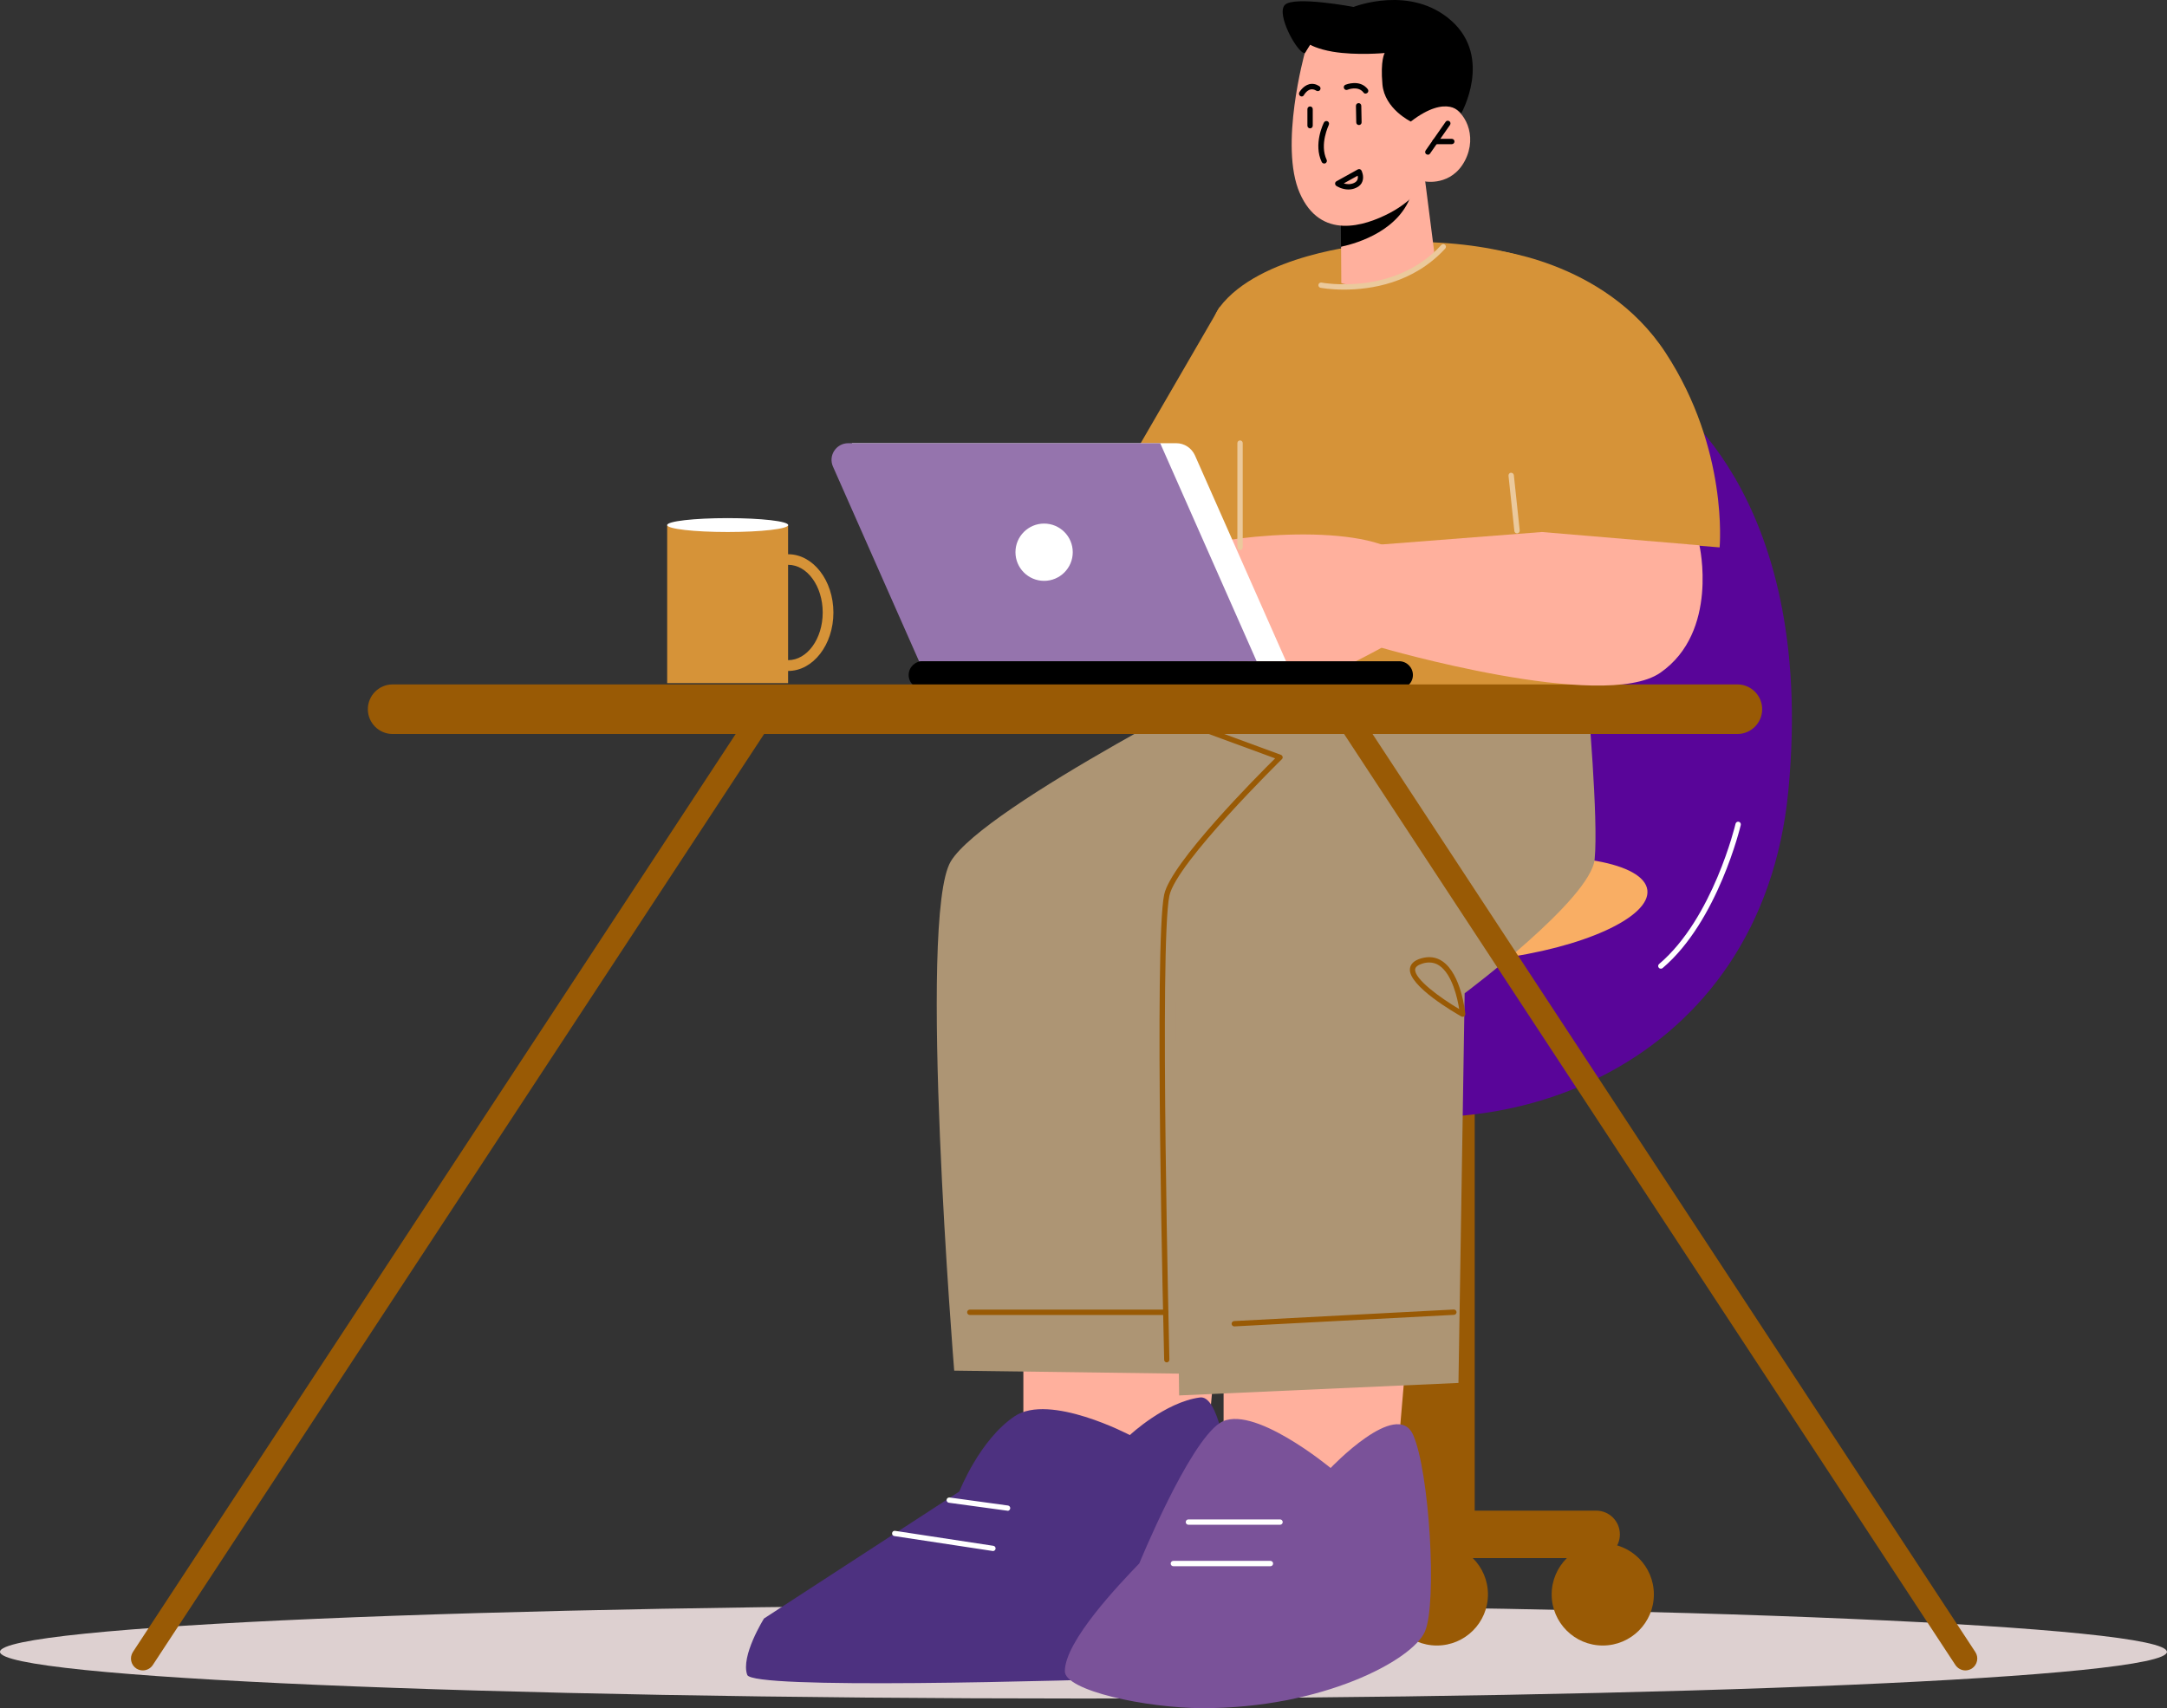 <?xml version="1.0" encoding="UTF-8"?><svg id="Layer_2" xmlns="http://www.w3.org/2000/svg" viewBox="0 0 202.71 159.83"><rect x="0" y="0" width="202.71" height="159.83" fill="#333333" stroke="none"/><defs><style>.cls-1{fill:#ebc99c;}.cls-2{fill:#fff;}.cls-3{fill:#995a05;}.cls-4{fill:#d69338;}.cls-5{fill:#9574ad;}.cls-6{fill:#ad9574;}.cls-7{fill:#ddd0d0;}.cls-8{fill:#590599;}.cls-9{fill:#4d3180;}.cls-10{fill:#ffba57;}.cls-11{fill:#7a5299;}.cls-12{fill:#ffb09d;}.cls-13{fill:#f9ae64;}</style></defs><g id="Layer_1-2"><g><polygon class="cls-4" points="104.39 45.46 114.09 28.73 121.76 44.79 111.17 54.35 104.39 45.46"/><rect class="cls-4" x="62.41" y="49.13" width="11.31" height="14.79"/><path class="cls-2" d="m73.73,49.13c0,.36-2.53.65-5.66.65s-5.66-.29-5.66-.65,2.53-.65,5.66-.65,5.66.29,5.66.65Z"/><path class="cls-4" d="m73.73,62.78c-2.33,0-4.23-2.45-4.23-5.46s1.9-5.46,4.23-5.46,4.23,2.45,4.23,5.46-1.9,5.46-4.23,5.46Zm0-9.93c-1.78,0-3.23,2-3.23,4.46s1.45,4.46,3.23,4.46,3.23-2,3.23-4.46-1.45-4.46-3.23-4.46Z"/><rect class="cls-3" x="130.88" y="94.68" width="7.07" height="48.22"/><path class="cls-7" d="m202.71,154.56c0,2.41-45.38,4.37-101.35,4.37S0,156.98,0,154.56s45.38-4.37,101.35-4.37,101.35,1.96,101.35,4.37Z"/><path class="cls-3" d="m149.31,145.79h-29.67c-1.23,0-2.22-.99-2.22-2.22s.99-2.22,2.22-2.22h29.67c1.23,0,2.22.99,2.22,2.22s-.99,2.22-2.22,2.22Z"/><circle class="cls-3" cx="118.83" cy="149.19" r="4.78"/><circle class="cls-3" cx="134.41" cy="149.19" r="4.78"/><circle class="cls-3" cx="149.93" cy="149.19" r="4.78"/><path class="cls-8" d="m155.16,36.65s14.85,8.85,12.13,37.33c-2.45,25.67-26.85,35.14-46.4,28.53-19.55-6.61-16.29-25.68-16.29-25.68l50.56-40.18Z"/><path class="cls-2" d="m155.36,90.64c-.07,0-.14-.03-.19-.09-.09-.11-.08-.26.03-.35,5.04-4.27,7.13-13.03,7.15-13.12.03-.13.16-.22.3-.19.13.03.22.17.19.3-.02.09-2.14,9.01-7.31,13.39-.05.04-.1.06-.16.06Z"/><path class="cls-4" d="m127.73,22.91s-9.92.9-13.64,5.83c-3.72,4.92,1.2,35.8,1.46,36.23.27.43,7.17,3.58,19.22,3.3,12.04-.27,14.97-2.64,15.37-3.3.4-.66-.28-35.65-3.21-38.61s-11.94-4.35-19.2-3.45Z"/><polygon class="cls-12" points="114.46 126.16 114.46 139.3 124.46 143.08 130.76 136.02 131.8 123.86 114.46 126.16"/><path class="cls-13" d="m154.1,83.28c.32,2.54-6.03,5.43-14.18,6.45-8.15,1.02-15.02-.22-15.34-2.76-.32-2.54,6.03-5.43,14.18-6.45,8.15-1.02,15.02.22,15.34,2.76Z"/><polygon class="cls-12" points="95.73 123.44 95.73 136.58 106.39 140.36 113.11 133.29 114.21 121.14 95.73 123.44"/><path class="cls-6" d="m117.55,62.57s-25.48,12.82-28.61,18.03c-3.13,5.21.32,47.65.32,47.65l22.6.3,3.13-23.72,17.17-39.95-14.6-2.31Z"/><path class="cls-6" d="m148.51,65.27s1.03,11.39.66,15.13c-.37,3.74-12.16,12.54-12.16,12.54l-.58,36.46-26.13,1.17s-.57-41.66-.13-45.58c.44-3.92,17.82-18.19,17.82-18.19l20.52-1.52Z"/><path class="cls-12" d="m133.32,16.97l.84,6.58s-.95,2.04-4.76,2.85c-2.84.6-3.93.08-3.93.08l-.02-3.38-.02-3.3,6.76-2.41,1.13-.41Z"/><path d="m132.18,17.38c0,.18-.04.4-.11.66-1.06,3.48-4.99,4.7-6.63,5.05l-.02-3.3,6.76-2.41Z"/><path class="cls-12" d="m122.05,4.97s-2.41,8.69-.46,13.11c1.94,4.41,6.03,3.09,8.41,1.85,2.38-1.25,3.32-2.95,3.32-2.95,0,0,2.45.46,3.71-1.94,1.25-2.4-.07-4.76-1.48-5.14-1.42-.38-2.87.81-2.87.81l.91-2.56s-6.97-11.34-11.53-3.17Z"/><path d="m123.87,15.3c-.09,0-.18-.05-.23-.14-.8-1.66.16-3.62.21-3.7.06-.12.21-.17.34-.11.12.06.17.21.11.34,0,.02-.89,1.82-.2,3.26.06.12,0,.27-.12.33-.04.02-.07.02-.11.02Z"/><path d="m133.56,14.47s-.1-.01-.14-.04c-.11-.08-.14-.23-.06-.35l1.87-2.68c.08-.12.24-.14.35-.06.11.08.14.23.06.35l-1.87,2.68c-.05.07-.13.11-.21.11Z"/><path d="m135.81,13.49h-1.57c-.14,0-.25-.12-.25-.25s.11-.25.25-.25h1.57c.14,0,.25.12.25.25s-.11.25-.25.25Z"/><path d="m127.12,11.7c-.14,0-.25-.11-.25-.25l-.03-1.55c0-.14.11-.25.25-.25.14,0,.25.11.25.25l.03,1.55c0,.14-.11.25-.25.25h0Z"/><path d="m122.55,12.01c-.14,0-.25-.11-.25-.25v-1.55c0-.14.11-.25.25-.25s.25.11.25.25v1.55c0,.14-.11.25-.25.25h0Z"/><path d="m127.75,8.76c-.08,0-.15-.03-.2-.1-.51-.67-1.49-.27-1.5-.26-.13.05-.27,0-.33-.14-.05-.13,0-.27.14-.33.05-.02,1.35-.54,2.09.42.08.11.06.27-.05.35-.04.03-.1.05-.15.05Z"/><path d="m121.76,9.02s-.08,0-.12-.03c-.12-.07-.16-.22-.1-.34.01-.03.35-.62.93-.77.31-.08.63-.02.94.18.12.08.15.23.08.35s-.23.15-.35.08c-.19-.12-.37-.16-.55-.12-.37.09-.62.52-.62.53-.04.08-.13.13-.22.13Z"/><path d="m131.97,11.37s-2.44-1.17-2.65-3.46c-.21-2.29.21-2.95.21-2.95,0,0-2.61.25-4.85-.12-1.46-.25-2.13-.66-2.13-.66l-.49.79c-.66.07-2.74-3.67-1.86-4.52.88-.85,6.42.2,6.42.2,0,0,5.35-2.13,9.18,1.32,3.83,3.46.89,8.64.89,8.64,0,0-1.26-1.89-4.7.75Z"/><path d="m126.14,17.73c-.63,0-1.11-.32-1.14-.34-.07-.05-.11-.13-.11-.22,0-.09.05-.16.13-.21l2-1.11c.06-.03.13-.04.19-.02.06.02.12.07.15.13.01.02.26.52.09,1-.09.27-.29.48-.59.61-.25.12-.5.16-.73.16Zm-.44-.57c.26.08.61.12.96-.04.17-.08.28-.19.33-.33.04-.12.04-.25.01-.35l-1.3.72Z"/><path class="cls-9" d="m116,151.44s-.47-21.12-3.75-20.68-6.56,3.52-6.56,3.52c0,0-7.5-3.96-10.78-1.76-3.28,2.2-5.17,7.04-5.17,7.04l-18.27,11.88s-2.21,3.52-1.57,5.28c.5,1.37,28.29.6,40.48.2,3.14-.1,5.63-2.53,5.63-5.48h0Z"/><path class="cls-11" d="m106.57,146.3s4.58-11.21,7.54-13.15c2.96-1.94,10.36,4.21,10.36,4.21,0,0,6.2-6.53,7.72-3.1,1.52,3.42,2.26,15.68,1.11,18.39-1.16,2.71-9.66,7.21-20.83,7.18-5.26-.01-12.85-1.64-12.86-3.45,0-2.84,5.16-8.21,6.95-10.08Z"/><path class="cls-2" d="m119.74,142.67h-8.57c-.14,0-.25-.11-.25-.25s.11-.25.25-.25h8.57c.14,0,.25.11.25.25s-.11.25-.25.25Z"/><path class="cls-2" d="m118.84,146.55h-9.08c-.14,0-.25-.11-.25-.25s.11-.25.25-.25h9.08c.14,0,.25.11.25.25s-.11.25-.25.25Z"/><path class="cls-2" d="m94.26,141.36s-5.5-.75-5.5-.75c-.14-.02-.23-.15-.21-.28.02-.14.14-.22.28-.21l5.46.75c.14.02.23.15.21.28-.02.12-.12.22-.25.22Z"/><path class="cls-2" d="m92.89,145.13s-9.23-1.4-9.23-1.4c-.14-.02-.23-.15-.21-.28.02-.14.14-.23.28-.21l9.19,1.4c.14.02.23.15.21.28-.02.12-.12.21-.25.21Z"/><path class="cls-3" d="m109.15,127.48c-.14,0-.25-.11-.25-.24-.04-1.59-.96-38.96,0-43.53.62-2.96,8.72-11.11,10.38-12.75l-6.67-2.45c-.13-.05-.2-.19-.15-.32.05-.13.19-.2.32-.15l7.04,2.59c.08.03.14.1.16.18.02.08,0,.17-.07.23-.1.1-9.87,9.69-10.52,12.77-.95,4.52,0,43.03,0,43.41,0,.14-.11.25-.24.26h0Z"/><path class="cls-12" d="m129.24,60.61s-5.8,3.18-7.02,3.16c-1.22-.02-5.62,0-5.9-.89l1.3-2.99s-2.31,1.3-4.05.64c-1.74-.66-3.92-2.14-4.47-3.4-.56-1.26,1.37-1.22,1.37-1.22,0,0-3.3-2.6-.71-4.06,2.59-1.46,15.14-3.02,20.4-.53,5.26,2.49-.91,9.29-.91,9.29Z"/><path d="m110.46,56.16c-.09,0-.18-.05-.23-.14-.06-.12,0-.27.12-.33,2.82-1.35,5.9-1.29,6.03-1.29.14,0,.25.12.24.26,0,.14-.09.25-.26.24-.03,0-3.1-.06-5.81,1.24-.03.02-.07.02-.11.02Z"/><path class="cls-3" d="m136.82,95.14s-.08-.01-.12-.03c-.51-.29-4.99-2.86-4.81-4.47.05-.44.39-.77,1.03-.96.74-.22,1.41-.14,2,.26,1.77,1.19,2.14,4.78,2.15,4.93,0,.09-.03.18-.11.23-.04.03-.09.04-.14.04Zm-3.13-5.08c-.2,0-.41.03-.63.1-.42.13-.65.31-.68.53-.1.9,2.32,2.66,4.12,3.73-.16-1-.65-3.25-1.86-4.07-.29-.2-.61-.29-.95-.29Z"/><path class="cls-2" d="m120.29,61.87h-31.58l-9.02-20.4h30.34c.76,0,1.44.45,1.75,1.14l8.52,19.26Z"/><path class="cls-5" d="m117.55,61.87h-31.58l-8.05-18.21c-.46-1.03.3-2.19,1.43-2.19h29.18l9.02,20.4Z"/><path d="m130.88,64.45h-44.59c-.71,0-1.29-.58-1.29-1.29s.58-1.29,1.29-1.29h44.59c.71,0,1.29.58,1.29,1.29s-.58,1.29-1.29,1.29Z"/><path class="cls-10" d="m148.65,66.44c-8.62,0-15.66-1.77-15.74-1.79-.16-.04-.25-.2-.21-.36.04-.16.19-.25.36-.21.07.02,7.32,1.83,16.09,1.77.16,0,.29.13.29.29,0,.16-.13.29-.29.29-.17,0-.33,0-.5,0Z"/><path class="cls-3" d="m162.51,68.68H36.73c-1.28,0-2.32-1.04-2.32-2.32s1.04-2.32,2.32-2.32h125.79c1.28,0,2.32,1.04,2.32,2.32s-1.04,2.32-2.32,2.32Z"/><path class="cls-3" d="m115.46,124.11c-.13,0-.24-.1-.25-.24,0-.14.1-.25.24-.26l20.54-1.08c.14,0,.25.1.26.24,0,.14-.1.25-.24.26l-20.54,1.08h-.01Z"/><path class="cls-3" d="m109.05,123.04h-18.33c-.14,0-.25-.11-.25-.25s.11-.25.25-.25h18.33c.14,0,.25.11.25.25s-.11.25-.25.25Z"/><path class="cls-3" d="m183.85,156.3c-.36,0-.71-.18-.93-.5l-57.49-87.58c-.34-.51-.19-1.2.32-1.54s1.2-.19,1.54.32l57.49,87.58c.34.51.19,1.2-.32,1.54-.19.12-.4.18-.61.18Z"/><path class="cls-3" d="m13.36,156.3c-.21,0-.42-.06-.61-.18-.51-.34-.65-1.02-.32-1.54l57.49-87.58c.34-.51,1.03-.65,1.54-.32.51.34.65,1.02.32,1.54L14.29,155.8c-.21.32-.57.5-.93.5Z"/><path class="cls-2" d="m100.35,51.67c0,1.48-1.2,2.68-2.68,2.68s-2.68-1.2-2.68-2.68,1.2-2.68,2.68-2.68,2.68,1.2,2.68,2.68Z"/><path class="cls-4" d="m139.13,23.32s10.91.85,16.68,9.69c5.91,9.04,5.05,18.21,5.05,18.21l-18.95-1.56-2.78-26.34Z"/><path class="cls-12" d="m158.97,51.02s1.86,8.1-3.66,11.93c-5.35,3.7-26.07-2.34-26.07-2.34l-.06-9.66,15.05-1.17,14.75,1.24Z"/><path class="cls-1" d="m125.74,27.1c-1.32,0-2.18-.17-2.21-.17-.14-.03-.22-.16-.2-.29.03-.14.15-.22.29-.2.07.01,6.79,1.29,11.21-3.52.09-.1.25-.11.35-.01.1.09.11.25.01.35-3,3.27-7.01,3.84-9.47,3.84Z"/><path class="cls-1" d="m141.91,49.91c-.13,0-.24-.1-.25-.22l-.55-5.18c-.01-.14.09-.26.22-.28.14,0,.26.09.28.22l.55,5.18c.01.14-.09.26-.22.28,0,0-.02,0-.03,0Z"/><path class="cls-1" d="m116,51.46c-.14,0-.25-.11-.25-.25v-9.75c0-.14.11-.25.25-.25s.25.11.25.25v9.75c0,.14-.11.25-.25.25Z"/></g></g></svg>